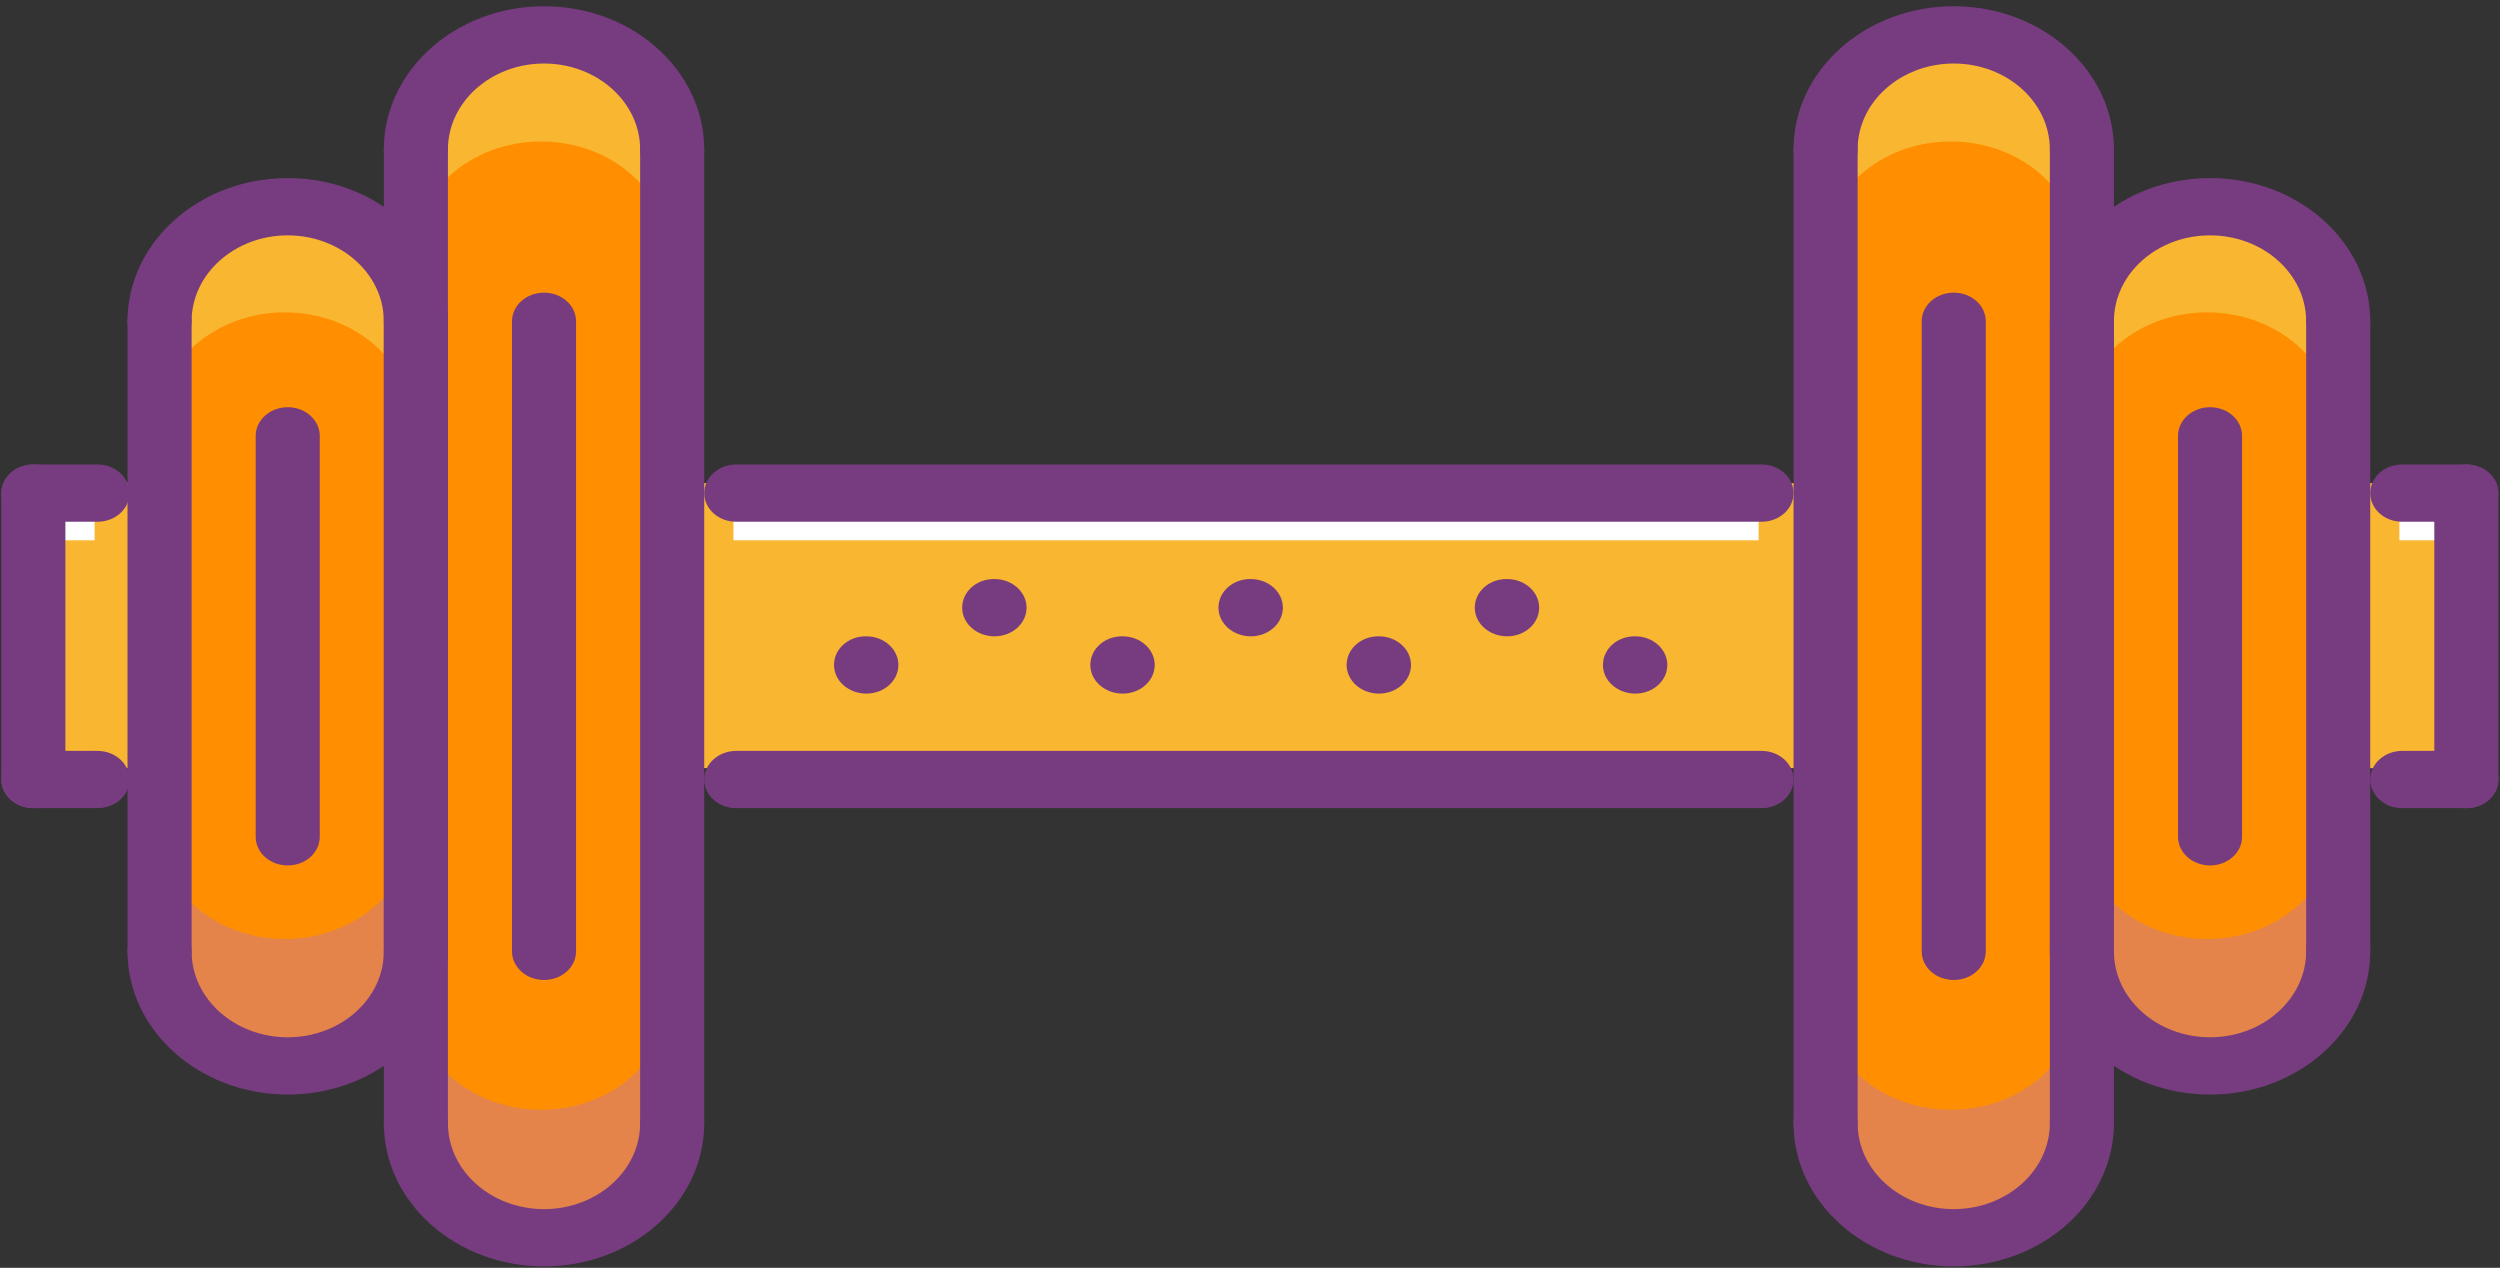 <?xml version="1.0" encoding="UTF-8"?>
<svg width="351px" height="178px" viewBox="0 0 351 178" version="1.1" xmlns="http://www.w3.org/2000/svg" xmlns:xlink="http://www.w3.org/1999/xlink">
    <rect x="0" y="0" width="351" height="178" fill="#333333" stroke="none"/>
    <!-- Generator: Sketch 52.6 (67491) - http://www.bohemiancoding.com/sketch -->
    <title>Weight 2</title>
    <desc>Created with Sketch.</desc>
    <g id="Page-1" stroke="none" stroke-width="1" fill="none" fill-rule="evenodd">
        <g id="Weight-2">
            <g id="Weight">
                <path d="M273.999,5 C264.068,5 256,12.173 256,21 L256,157 C256,165.845 264.068,173 273.999,173 C283.95,173 292,165.845 292,157 L292,21 C292.001,12.173 283.951,5 273.999,5 Z" id="Path" fill="#FF8F00"></path>
                <g id="Group" transform="translate(4, 67)" fill="#F8B631">
                    <rect id="Rectangle" x="89.976" y="0.86" width="161.933" height="39.969"></rect>
                    <rect id="Rectangle" x="0.281" y="0.86" width="17.729" height="39.984"></rect>
                    <rect id="Rectangle" x="324.022" y="0.86" width="17.712" height="39.984"></rect>
                </g>
                <g id="Group" transform="translate(22, 3)" fill="#FF8F00">
                    <path d="M18.002,25.008 C8.057,25.008 0.009,32.221 0.009,41.097 L0.009,129.582 C0.009,138.477 8.057,145.671 18.002,145.671 C27.938,145.671 35.995,138.477 35.995,129.582 L35.995,41.097 C35.994,32.221 27.938,25.008 18.002,25.008 Z" id="Path"></path>
                    <path d="M287.147,25.008 C277.202,25.008 269.155,32.221 269.155,41.097 L269.155,129.582 C269.155,138.477 277.202,145.671 287.147,145.671 C297.084,145.671 305.14,138.477 305.14,129.582 L305.14,41.097 C305.142,32.221 297.086,25.008 287.147,25.008 Z" id="Path"></path>
                    <path d="M53.986,0.876 C44.041,0.876 35.993,8.089 35.993,16.965 L35.993,153.714 C35.993,162.609 44.041,169.803 53.986,169.803 C63.922,169.803 71.98,162.609 71.98,153.714 L71.98,16.965 C71.981,8.089 63.922,0.876 53.986,0.876 Z" id="Path"></path>
                </g>
                <g id="Group" transform="translate(22, 3)" fill="#F8B631">
                    <path d="M18.002,24.861 C8.057,24.861 0.009,32.031 0.009,40.855 L0.009,56.849 C0.009,48.025 8.057,40.855 18.002,40.855 C27.938,40.855 35.995,48.025 35.995,56.849 L35.995,40.855 C35.994,32.031 27.938,24.861 18.002,24.861 Z" id="Path"></path>
                    <path d="M287.885,24.861 C277.958,24.861 269.893,32.031 269.893,40.855 L269.893,56.849 C269.893,48.025 277.958,40.855 287.885,40.855 C297.831,40.855 305.878,48.025 305.878,56.849 L305.878,40.855 C305.88,32.031 297.832,24.861 287.885,24.861 Z" id="Path"></path>
                    <path d="M53.986,0.871 C44.041,0.871 35.993,8.041 35.993,16.865 L35.993,32.859 C35.993,24.033 44.041,16.865 53.986,16.865 C63.922,16.865 71.98,24.033 71.98,32.859 L71.98,16.865 C71.981,8.041 63.922,0.871 53.986,0.871 Z" id="Path"></path>
                    <path d="M251.9,0.871 C241.973,0.871 233.908,8.041 233.908,16.865 L233.908,32.859 C233.908,24.033 241.973,16.865 251.9,16.865 C261.846,16.865 269.893,24.033 269.893,32.859 L269.893,16.865 C269.894,8.041 261.847,0.871 251.9,0.871 Z" id="Path"></path>
                </g>
                <g id="Group" transform="translate(22, 115)" fill="#E4844A">
                    <path d="M53.986,56.804 C63.913,56.804 71.98,49.652 71.98,40.81 L71.98,24.818 C71.98,33.658 63.913,40.81 53.986,40.81 C44.041,40.81 35.993,33.658 35.993,24.818 L35.993,40.81 C35.994,49.652 44.041,56.804 53.986,56.804 Z" id="Path"></path>
                    <path d="M251.9,56.804 C261.846,56.804 269.893,49.652 269.893,40.81 L269.893,24.818 C269.893,33.658 261.846,40.81 251.9,40.81 C241.964,40.81 233.908,33.658 233.908,24.818 L233.908,40.81 C233.909,49.652 241.964,56.804 251.9,56.804 Z" id="Path"></path>
                    <path d="M18.002,32.83 C27.929,32.83 35.995,25.662 35.995,16.836 L35.995,0.842 C35.995,9.668 27.93,16.836 18.002,16.836 C8.057,16.836 0.009,9.668 0.009,0.842 L0.009,16.836 C0.008,25.662 8.056,32.83 18.002,32.83 Z" id="Path"></path>
                    <path d="M287.885,32.83 C297.831,32.83 305.878,25.662 305.878,16.836 L305.878,0.842 C305.878,9.668 297.831,16.836 287.885,16.836 C277.949,16.836 269.893,9.668 269.893,0.842 L269.893,16.836 C269.894,25.662 277.949,32.83 287.885,32.83 Z" id="Path"></path>
                </g>
                <g id="Group" transform="translate(13, 67)" fill="#F8B631">
                    <rect id="Rectangle" x="0.27" y="0.86" width="8.732" height="39.984"></rect>
                    <rect id="Rectangle" x="81.248" y="0.86" width="8.732" height="39.984"></rect>
                    <rect id="Rectangle" x="233.909" y="0.86" width="8.733" height="39.984"></rect>
                    <rect id="Rectangle" x="315.022" y="0.86" width="8.715" height="39.984"></rect>
                </g>
                <g id="Group" transform="translate(4, 67)" fill="#FFFFFF">
                    <rect id="Rectangle" x="98.976" y="0.86" width="143.933" height="7.998"></rect>
                    <rect id="Rectangle" x="0.281" y="0.86" width="9" height="7.998"></rect>
                    <rect id="Rectangle" x="332.875" y="0.86" width="8.997" height="7.998"></rect>
                </g>
                <g id="Group" fill="#773C80">
                    <path d="M121.636,97.383 C119.15,97.383 117.094,95.592 117.094,93.36 C117.094,91.147 119.062,89.34 121.539,89.34 L121.636,89.34 C124.113,89.34 126.134,91.147 126.134,93.36 C126.135,95.591 124.115,97.383 121.636,97.383 Z" id="Path"></path>
                    <path d="M157.623,97.383 C155.136,97.383 153.081,95.592 153.081,93.36 C153.081,91.147 155.049,89.34 157.526,89.34 L157.623,89.34 C160.1,89.34 162.121,91.147 162.121,93.36 C162.121,95.591 160.1,97.383 157.623,97.383 Z" id="Path"></path>
                    <path d="M193.608,97.383 C191.122,97.383 189.066,95.592 189.066,93.36 C189.066,91.147 191.034,89.34 193.511,89.34 L193.608,89.34 C196.085,89.34 198.106,91.147 198.106,93.36 C198.106,95.591 196.085,97.383 193.608,97.383 Z" id="Path"></path>
                    <path d="M229.593,97.383 C227.107,97.383 225.052,95.592 225.052,93.36 C225.052,91.147 227.019,89.34 229.497,89.34 L229.593,89.34 C232.071,89.34 234.092,91.147 234.092,93.36 C234.093,95.591 232.071,97.383 229.593,97.383 Z" id="Path"></path>
                    <path d="M139.631,89.34 C137.143,89.34 135.088,87.549 135.088,85.319 C135.088,83.104 137.055,81.299 139.534,81.299 L139.631,81.299 C142.107,81.299 144.128,83.104 144.128,85.319 C144.127,87.548 142.106,89.34 139.631,89.34 Z" id="Path"></path>
                    <path d="M175.615,89.34 C173.13,89.34 171.073,87.549 171.073,85.319 C171.073,83.104 173.042,81.299 175.518,81.299 L175.615,81.299 C178.093,81.299 180.114,83.104 180.114,85.319 C180.113,87.548 178.093,89.34 175.615,89.34 Z" id="Path"></path>
                    <path d="M211.601,89.34 C209.114,89.34 207.059,87.549 207.059,85.319 C207.059,83.104 209.026,81.299 211.505,81.299 L211.601,81.299 C214.078,81.299 216.099,83.104 216.099,85.319 C216.098,87.548 214.08,89.34 211.601,89.34 Z" id="Path"></path>
                    <path d="M58.389,49.129 C55.902,49.129 53.89,47.34 53.89,45.108 C53.89,38.464 47.836,33.045 40.395,33.045 C32.955,33.045 26.901,38.464 26.901,45.108 C26.901,47.34 24.888,49.129 22.402,49.129 C19.916,49.129 17.903,47.34 17.903,45.108 C17.903,34.019 27.989,25.003 40.394,25.003 C52.8,25.003 62.888,34.019 62.888,45.108 C62.888,47.34 60.876,49.129 58.389,49.129 Z" id="Path"></path>
                    <path d="M40.397,153.675 C27.991,153.675 17.905,144.66 17.905,133.57 C17.905,131.357 19.917,129.55 22.404,129.55 C24.891,129.55 26.903,131.357 26.903,133.57 C26.903,140.231 32.957,145.634 40.398,145.634 C47.838,145.634 53.892,140.231 53.892,133.57 C53.892,131.357 55.905,129.55 58.391,129.55 C60.877,129.55 62.89,131.357 62.89,133.57 C62.888,144.66 52.802,153.675 40.397,153.675 Z" id="Path"></path>
                    <path d="M22.403,137.591 C19.917,137.591 17.904,135.802 17.904,133.57 L17.904,45.108 C17.904,42.893 19.916,41.088 22.403,41.088 C24.89,41.088 26.902,42.893 26.902,45.108 L26.902,133.57 C26.902,135.802 24.89,137.591 22.403,137.591 Z" id="Path"></path>
                    <path d="M58.389,137.591 C55.902,137.591 53.89,135.802 53.89,133.57 L53.89,45.108 C53.89,42.893 55.902,41.088 58.389,41.088 C60.875,41.088 62.888,42.893 62.888,45.108 L62.888,133.57 C62.888,135.802 60.876,137.591 58.389,137.591 Z" id="Path"></path>
                    <path d="M94.375,25.003 C91.888,25.003 89.876,23.212 89.876,20.983 C89.876,14.339 83.824,8.919 76.382,8.919 C68.941,8.919 62.888,14.339 62.888,20.983 C62.888,23.212 60.876,25.003 58.389,25.003 C55.902,25.003 53.89,23.212 53.89,20.983 C53.89,9.894 63.975,0.878 76.381,0.878 C88.786,0.878 98.872,9.894 98.872,20.983 C98.873,23.212 96.861,25.003 94.375,25.003 Z" id="Path"></path>
                    <path d="M76.382,177.801 C63.977,177.801 53.891,168.785 53.891,157.696 C53.891,155.482 55.904,153.675 58.39,153.675 C60.876,153.675 62.889,155.482 62.889,157.696 C62.889,164.356 68.942,169.76 76.383,169.76 C83.825,169.76 89.877,164.356 89.877,157.696 C89.877,155.482 91.889,153.675 94.376,153.675 C96.862,153.675 98.874,155.482 98.874,157.696 C98.873,168.786 88.787,177.801 76.382,177.801 Z" id="Path"></path>
                    <path d="M58.389,161.719 C55.902,161.719 53.89,159.927 53.89,157.696 L53.89,20.983 C53.89,18.767 55.902,16.962 58.389,16.962 C60.875,16.962 62.888,18.767 62.888,20.983 L62.888,157.696 C62.888,159.927 60.876,161.719 58.389,161.719 Z" id="Path"></path>
                    <path d="M94.375,161.719 C91.888,161.719 89.876,159.927 89.876,157.696 L89.876,20.983 C89.876,18.767 91.888,16.962 94.375,16.962 C96.861,16.962 98.873,18.767 98.873,20.983 L98.873,157.696 C98.873,159.927 96.861,161.719 94.375,161.719 Z" id="Path"></path>
                    <path d="M310.29,153.675 C297.885,153.675 287.799,144.66 287.799,133.57 C287.799,131.341 289.811,129.55 292.298,129.55 C294.784,129.55 296.795,131.341 296.795,133.57 C296.795,140.215 302.849,145.634 310.29,145.634 C317.731,145.634 323.785,140.215 323.785,133.57 C323.785,131.341 325.797,129.55 328.283,129.55 C330.769,129.55 332.781,131.341 332.781,133.57 C332.781,144.66 322.695,153.675 310.29,153.675 Z" id="Path"></path>
                    <path d="M328.283,49.129 C325.797,49.129 323.785,47.324 323.785,45.108 C323.785,38.448 317.731,33.045 310.29,33.045 C302.849,33.045 296.795,38.448 296.795,45.108 C296.795,47.324 294.784,49.129 292.298,49.129 C289.811,49.129 287.799,47.324 287.799,45.108 C287.799,34.019 297.885,25.003 310.29,25.003 C322.695,25.003 332.781,34.019 332.781,45.108 C332.781,47.324 330.769,49.129 328.283,49.129 Z" id="Path"></path>
                    <path d="M328.283,137.591 C325.797,137.591 323.785,135.786 323.785,133.57 L323.785,45.108 C323.785,42.877 325.797,41.088 328.283,41.088 C330.769,41.088 332.781,42.877 332.781,45.108 L332.781,133.57 C332.781,135.786 330.769,137.591 328.283,137.591 Z" id="Path"></path>
                    <path d="M292.298,137.591 C289.811,137.591 287.799,135.786 287.799,133.57 L287.799,45.108 C287.799,42.877 289.811,41.088 292.298,41.088 C294.784,41.088 296.795,42.877 296.795,45.108 L296.795,133.57 C296.795,135.786 294.784,137.591 292.298,137.591 Z" id="Path"></path>
                    <path d="M274.304,177.801 C261.9,177.801 251.813,168.785 251.813,157.696 C251.813,155.466 253.825,153.675 256.312,153.675 C258.798,153.675 260.81,155.466 260.81,157.696 C260.81,164.34 266.863,169.76 274.304,169.76 C281.745,169.76 287.799,164.34 287.799,157.696 C287.799,155.466 289.811,153.675 292.298,153.675 C294.784,153.675 296.795,155.466 296.795,157.696 C296.795,168.786 286.71,177.801 274.304,177.801 Z" id="Path"></path>
                    <path d="M292.298,25.003 C289.811,25.003 287.799,23.196 287.799,20.983 C287.799,14.322 281.745,8.919 274.304,8.919 C266.863,8.919 260.81,14.322 260.81,20.983 C260.81,23.196 258.798,25.003 256.312,25.003 C253.825,25.003 251.813,23.196 251.813,20.983 C251.813,9.894 261.9,0.878 274.304,0.878 C286.71,0.878 296.795,9.894 296.795,20.983 C296.795,23.196 294.784,25.003 292.298,25.003 Z" id="Path"></path>
                    <path d="M292.298,161.719 C289.811,161.719 287.799,159.911 287.799,157.696 L287.799,20.983 C287.799,18.751 289.811,16.962 292.298,16.962 C294.784,16.962 296.795,18.751 296.795,20.983 L296.795,157.696 C296.795,159.911 294.784,161.719 292.298,161.719 Z" id="Path"></path>
                    <path d="M256.312,161.719 C253.825,161.719 251.813,159.911 251.813,157.696 L251.813,20.983 C251.813,18.751 253.825,16.962 256.312,16.962 C258.798,16.962 260.81,18.751 260.81,20.983 L260.81,157.696 C260.81,159.911 258.798,161.719 256.312,161.719 Z" id="Path"></path>
                    <path d="M247.315,73.255 L103.372,73.255 C100.885,73.255 98.874,71.465 98.874,69.234 C98.874,67.021 100.885,65.213 103.372,65.213 L247.315,65.213 C249.802,65.213 251.813,67.021 251.813,69.234 C251.812,71.465 249.802,73.255 247.315,73.255 Z" id="Path"></path>
                    <path d="M247.315,113.465 L103.372,113.465 C100.885,113.465 98.874,111.676 98.874,109.445 C98.874,107.231 100.885,105.424 103.372,105.424 L247.315,105.424 C249.802,105.424 251.813,107.231 251.813,109.445 C251.812,111.675 249.802,113.465 247.315,113.465 Z" id="Path"></path>
                    <path d="M13.679,73.255 L4.682,73.255 C2.196,73.255 0.183,71.465 0.183,69.234 C0.183,67.021 2.196,65.213 4.682,65.213 L13.679,65.213 C16.165,65.213 18.178,67.021 18.178,69.234 C18.178,71.465 16.166,73.255 13.679,73.255 Z" id="Path"></path>
                    <path d="M13.679,113.465 L4.682,113.465 C2.196,113.465 0.183,111.676 0.183,109.445 C0.183,107.231 2.196,105.424 4.682,105.424 L13.679,105.424 C16.165,105.424 18.178,107.231 18.178,109.445 C18.178,111.675 16.166,113.465 13.679,113.465 Z" id="Path"></path>
                    <path d="M4.683,113.465 C2.197,113.465 0.184,111.676 0.184,109.445 L0.184,69.235 C0.184,67.022 2.197,65.214 4.683,65.214 C7.17,65.214 9.181,67.022 9.181,69.235 L9.181,109.445 C9.181,111.675 7.17,113.465 4.683,113.465 Z" id="Path"></path>
                    <path d="M346.276,113.465 L337.279,113.465 C334.793,113.465 332.781,111.676 332.781,109.445 C332.781,107.231 334.793,105.424 337.279,105.424 L346.276,105.424 C348.761,105.424 350.774,107.231 350.774,109.445 C350.773,111.675 348.76,113.465 346.276,113.465 Z" id="Path"></path>
                    <path d="M346.276,73.255 L337.279,73.255 C334.793,73.255 332.781,71.465 332.781,69.234 C332.781,67.021 334.793,65.213 337.279,65.213 L346.276,65.213 C348.761,65.213 350.774,67.021 350.774,69.234 C350.773,71.465 348.76,73.255 346.276,73.255 Z" id="Path"></path>
                    <path d="M346.276,113.465 C343.789,113.465 341.777,111.676 341.777,109.445 L341.777,69.235 C341.777,67.022 343.789,65.214 346.276,65.214 C348.761,65.214 350.774,67.022 350.774,69.235 L350.774,109.445 C350.773,111.675 348.76,113.465 346.276,113.465 Z" id="Path"></path>
                    <path d="M76.382,137.591 C73.896,137.591 71.884,135.786 71.884,133.57 L71.884,45.108 C71.884,42.893 73.896,41.088 76.382,41.088 C78.868,41.088 80.88,42.893 80.88,45.108 L80.88,133.57 C80.88,135.786 78.867,137.591 76.382,137.591 Z" id="Path"></path>
                    <path d="M40.397,121.509 C37.91,121.509 35.898,119.718 35.898,117.488 L35.898,61.193 C35.898,58.977 37.91,57.172 40.397,57.172 C42.883,57.172 44.894,58.977 44.894,61.193 L44.894,117.488 C44.894,119.718 42.883,121.509 40.397,121.509 Z" id="Path"></path>
                    <path d="M274.304,137.591 C271.818,137.591 269.807,135.802 269.807,133.57 L269.807,45.108 C269.807,42.877 271.818,41.088 274.304,41.088 C276.791,41.088 278.803,42.877 278.803,45.108 L278.803,133.57 C278.802,135.802 276.789,137.591 274.304,137.591 Z" id="Path"></path>
                    <path d="M310.29,121.509 C307.803,121.509 305.792,119.701 305.792,117.488 L305.792,61.193 C305.792,58.977 307.803,57.172 310.29,57.172 C312.777,57.172 314.788,58.977 314.788,61.193 L314.788,117.488 C314.787,119.701 312.776,121.509 310.29,121.509 Z" id="Path"></path>
                </g>
            </g>
        </g>
    </g>
</svg>